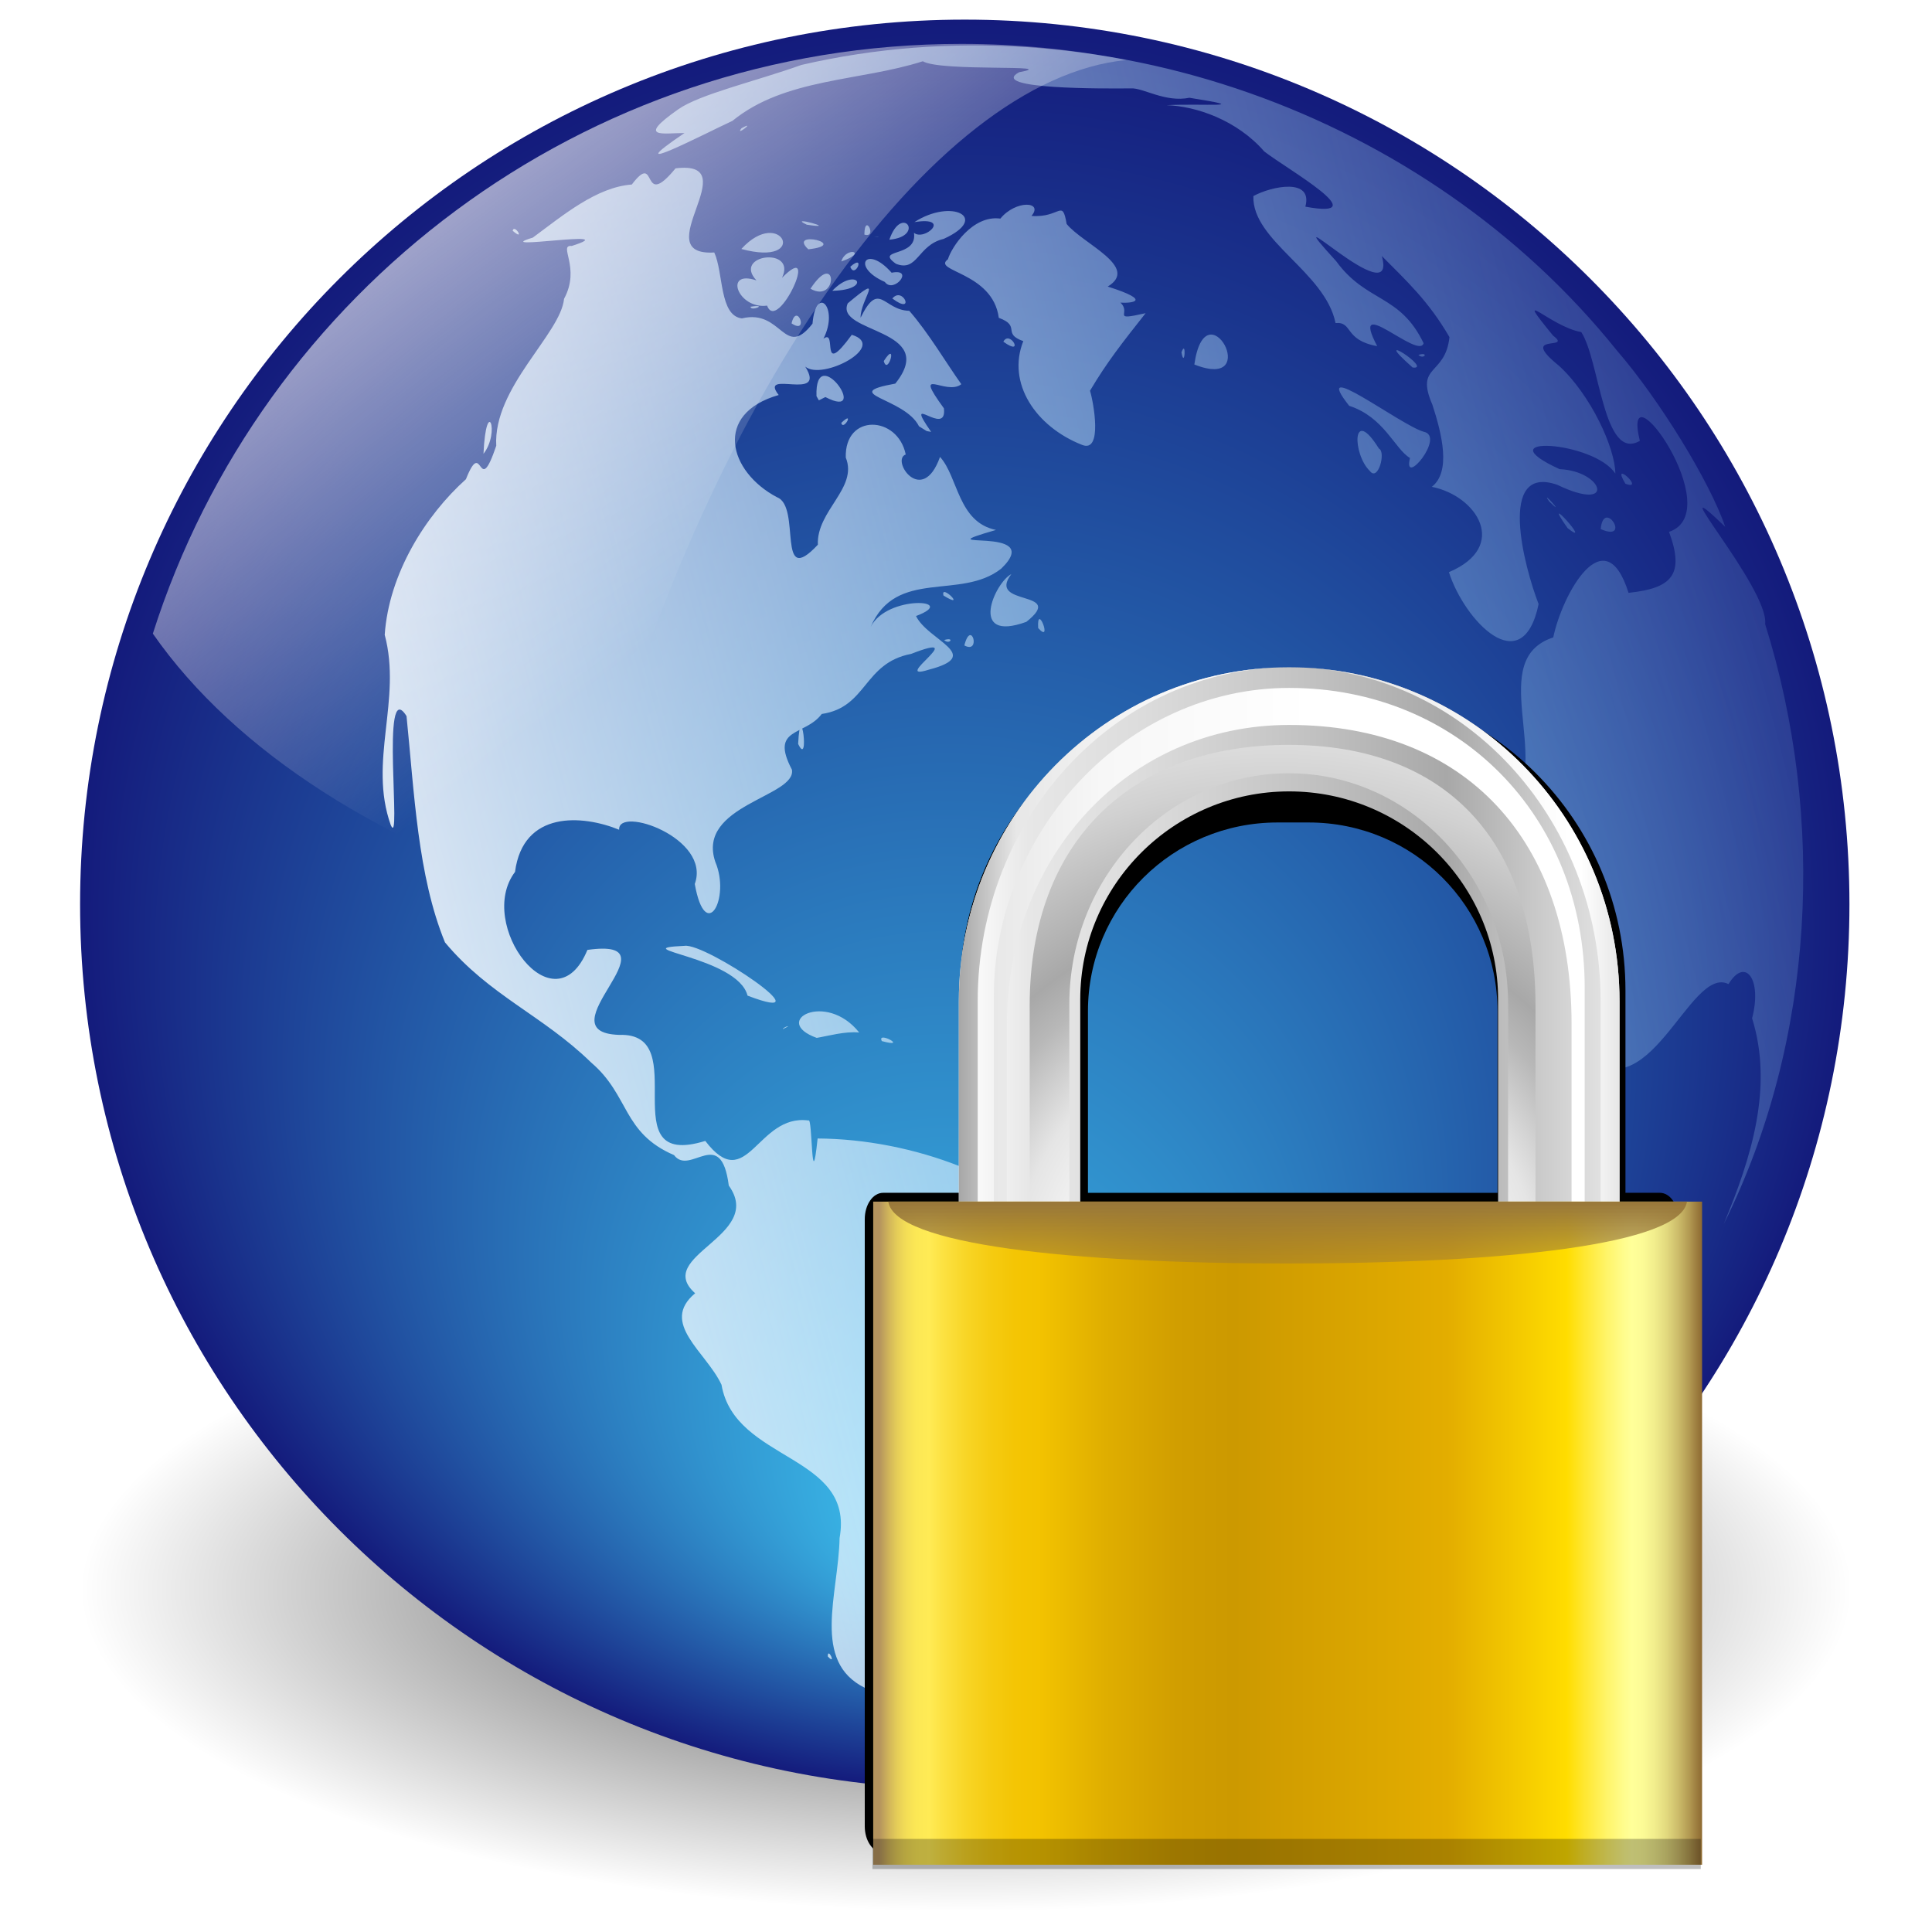 <?xml version="1.0" encoding="UTF-8" standalone="no"?>
<!-- Created with Inkscape (http://www.inkscape.org/) -->

<svg
   xmlns:dc="http://purl.org/dc/elements/1.1/"
   xmlns:cc="http://creativecommons.org/ns#"
   xmlns:rdf="http://www.w3.org/1999/02/22-rdf-syntax-ns#"
   xmlns:svg="http://www.w3.org/2000/svg"
   xmlns="http://www.w3.org/2000/svg"
   xmlns:xlink="http://www.w3.org/1999/xlink"
   xmlns:sodipodi="http://sodipodi.sourceforge.net/DTD/sodipodi-0.dtd"
   xmlns:inkscape="http://www.inkscape.org/namespaces/inkscape"
   width="96"
   height="96"
   id="svg7324"
   sodipodi:version="0.32"
   inkscape:version="0.48.3.1 r9886"
   sodipodi:docname="globe.svg"
   inkscape:output_extension="org.inkscape.output.svg.inkscape"
   version="1.1">
  <defs
     id="defs7326">
    <linearGradient
       inkscape:collect="always"
       id="linearGradient13101">
      <stop
         style="stop-color:#000000;stop-opacity:1;"
         offset="0"
         id="stop13103" />
      <stop
         style="stop-color:#000000;stop-opacity:0;"
         offset="1"
         id="stop13105" />
    </linearGradient>
    <linearGradient
       id="linearGradient3142">
      <stop
         style="stop-color:#3cc1ee;stop-opacity:1;"
         offset="0"
         id="stop3144" />
      <stop
         style="stop-color:#141b7c;stop-opacity:1;"
         offset="1"
         id="stop3146" />
    </linearGradient>
    <radialGradient
       gradientUnits="userSpaceOnUse"
       gradientTransform="matrix(0.823,0.231,0.27,-0.963,-96.227,-315.343)"
       fy="-289.913"
       fx="297.45"
       r="17.153"
       cy="-290.592"
       cx="299.448"
       id="XMLID_2_-6">
      <stop
         id="stop228"
         style="stop-color:#FFFFFF"
         offset="0" />
      <stop
         id="stop230"
         style="stop-color:#91d3ff;stop-opacity:0;"
         offset="1" />
    </radialGradient>
    <linearGradient
       inkscape:collect="always"
       id="linearGradient4046">
      <stop
         style="stop-color:#ffffff;stop-opacity:1;"
         offset="0"
         id="stop4048" />
      <stop
         style="stop-color:#ffffff;stop-opacity:0;"
         offset="1"
         id="stop4050" />
    </linearGradient>
    <radialGradient
       inkscape:collect="always"
       xlink:href="#linearGradient13101"
       id="radialGradient3151"
       gradientUnits="userSpaceOnUse"
       cx="16.537"
       cy="31.564"
       fx="16.537"
       fy="31.564"
       r="16.336" />
    <radialGradient
       inkscape:collect="always"
       xlink:href="#linearGradient3142"
       id="radialGradient3153"
       gradientUnits="userSpaceOnUse"
       cx="138.81"
       cy="147.785"
       fx="135.295"
       fy="217.461"
       r="92.351" />
    <linearGradient
       inkscape:collect="always"
       xlink:href="#XMLID_2_-6"
       id="linearGradient3155"
       gradientUnits="userSpaceOnUse"
       gradientTransform="matrix(0.149,0,0,0.149,175.569,-65.946)"
       x1="-1085.959"
       y1="539.41"
       x2="-474.685"
       y2="375.619" />
    <linearGradient
       inkscape:collect="always"
       xlink:href="#linearGradient4046"
       id="linearGradient3157"
       gradientUnits="userSpaceOnUse"
       gradientTransform="matrix(0.804,0,0,0.801,-4.614,-48.996)"
       x1="22.196"
       y1="-3.091"
       x2="51.626"
       y2="35.567" />
    <filter
       color-interpolation-filters="sRGB"
       inkscape:collect="always"
       id="filter4068">
      <feGaussianBlur
         inkscape:collect="always"
         stdDeviation="1.075"
         id="feGaussianBlur4070" />
    </filter>
    <linearGradient
       inkscape:collect="always"
       xlink:href="#XMLID_17_-994-213"
       id="linearGradient3266"
       gradientUnits="userSpaceOnUse"
       gradientTransform="matrix(0.684,0,0,0.708,-2.479,-41.858)"
       x1="78.543"
       y1="62.577"
       x2="120.398"
       y2="62.577" />
    <linearGradient
       y2="62.577"
       x2="120.398"
       y1="62.577"
       x1="78.543"
       gradientUnits="userSpaceOnUse"
       id="XMLID_17_-994-213">
      <stop
         id="stop5083"
         style="stop-color:#ffffff"
         offset="0.006" />
      <stop
         id="stop5085"
         style="stop-color:#e7e7e7"
         offset="0.106" />
      <stop
         id="stop5087"
         style="stop-color:#dcdcdc"
         offset="0.28" />
      <stop
         id="stop5089"
         style="stop-color:#bfbfbf"
         offset="0.557" />
      <stop
         id="stop5091"
         style="stop-color:#a8a8a8"
         offset="0.74" />
      <stop
         id="stop5093"
         style="stop-color:#e7e7e7"
         offset="1" />
    </linearGradient>
    <linearGradient
       inkscape:collect="always"
       xlink:href="#XMLID_18_-418-437"
       id="linearGradient3290"
       gradientUnits="userSpaceOnUse"
       x1="78.543"
       y1="62.577"
       x2="99.471"
       y2="62.577"
       gradientTransform="matrix(0.684,0,0,0.708,-2.479,-41.858)" />
    <linearGradient
       y2="62.577"
       x2="99.471"
       y1="62.577"
       x1="78.543"
       gradientUnits="userSpaceOnUse"
       id="XMLID_18_-418-437">
      <stop
         id="stop5097"
         style="stop-color:#a8a8a8"
         offset="0.006" />
      <stop
         id="stop5099"
         style="stop-color:#e7e7e7"
         offset="0.177" />
      <stop
         id="stop5101"
         style="stop-color:#f2f2f2"
         offset="0.439" />
      <stop
         id="stop5103"
         style="stop-color:#ffffff"
         offset="0.857" />
      <stop
         id="stop5105"
         style="stop-color:#ffffff"
         offset="0.888" />
      <stop
         id="stop5107"
         style="stop-color:#e7e7e7"
         offset="1" />
    </linearGradient>
    <linearGradient
       inkscape:collect="always"
       xlink:href="#XMLID_19_-248-498"
       id="linearGradient3287"
       gradientUnits="userSpaceOnUse"
       x1="99.471"
       y1="62.577"
       x2="120.398"
       y2="62.577"
       gradientTransform="matrix(0.684,0,0,0.708,-2.479,-41.858)" />
    <linearGradient
       y2="62.577"
       x2="120.398"
       y1="62.577"
       x1="99.471"
       gradientUnits="userSpaceOnUse"
       id="XMLID_19_-248-498">
      <stop
         id="stop5111"
         style="stop-color:#a8a8a8"
         offset="0.006" />
      <stop
         id="stop5113"
         style="stop-color:#e7e7e7"
         offset="0.177" />
      <stop
         id="stop5115"
         style="stop-color:#f2f2f2"
         offset="0.439" />
      <stop
         id="stop5117"
         style="stop-color:#ffffff"
         offset="0.857" />
      <stop
         id="stop5119"
         style="stop-color:#ffffff"
         offset="0.888" />
      <stop
         id="stop5121"
         style="stop-color:#e7e7e7"
         offset="1" />
    </linearGradient>
    <radialGradient
       inkscape:collect="always"
       xlink:href="#XMLID_21_-445-800"
       id="radialGradient3246"
       gradientUnits="userSpaceOnUse"
       gradientTransform="matrix(0.684,0,0,0.695,-2.479,-40.972)"
       cx="98.668"
       cy="83.244"
       r="36.66" />
    <radialGradient
       gradientUnits="userSpaceOnUse"
       gradientTransform="matrix(1,0,0,0.981,0,1.252)"
       r="36.66"
       cy="83.244"
       cx="98.668"
       id="XMLID_21_-445-800">
      <stop
         id="stop5141"
         style="stop-color:#ffffff"
         offset="0.254" />
      <stop
         id="stop5143"
         style="stop-color:#ffffff"
         offset="0.29" />
      <stop
         id="stop5145"
         style="stop-color:#e5e5e5"
         offset="0.459" />
      <stop
         id="stop5147"
         style="stop-color:#b8b8b8"
         offset="0.584" />
      <stop
         id="stop5149"
         style="stop-color:#a8a8a8"
         offset="0.651" />
      <stop
         id="stop5151"
         style="stop-color:#d1d1d1"
         offset="0.855" />
      <stop
         id="stop5153"
         style="stop-color:#e7e7e7"
         offset="1" />
    </radialGradient>
    <linearGradient
       inkscape:collect="always"
       xlink:href="#XMLID_22_-148-819"
       id="linearGradient3242"
       gradientUnits="userSpaceOnUse"
       gradientTransform="matrix(1.484,0,0,1.484,-175.621,-40.368)"
       x1="118.399"
       y1="63.509"
       x2="80.39"
       y2="63.509" />
    <linearGradient
       y2="63.509"
       x2="80.39"
       y1="63.509"
       x1="118.399"
       gradientUnits="userSpaceOnUse"
       id="XMLID_22_-148-819">
      <stop
         id="stop5157"
         style="stop-color:#ffffff"
         offset="0.29" />
      <stop
         id="stop5159"
         style="stop-color:#ffffff"
         offset="0.459" />
      <stop
         id="stop5161"
         style="stop-color:#f7f7f7"
         offset="0.811" />
      <stop
         id="stop5163"
         style="stop-color:#e7e7e7"
         offset="1" />
    </linearGradient>
    <linearGradient
       inkscape:collect="always"
       xlink:href="#XMLID_23_"
       id="linearGradient3232"
       gradientUnits="userSpaceOnUse"
       gradientTransform="matrix(0.688,0,0,0.667,-133.936,-40.482)"
       x1="126.426"
       y1="101.831"
       x2="73.34"
       y2="101.831" />
    <linearGradient
       y2="101.831"
       x2="125.602"
       y1="101.831"
       x1="73.34"
       gradientUnits="userSpaceOnUse"
       id="XMLID_23_">
      <stop
         id="stop217"
         style="stop-color:#B3925D"
         offset="0.024" />
      <stop
         id="stop219"
         style="stop-color:#B7975D"
         offset="0.025" />
      <stop
         id="stop221"
         style="stop-color:#D1B55A"
         offset="0.035" />
      <stop
         id="stop223"
         style="stop-color:#E5CD58"
         offset="0.045" />
      <stop
         id="stop225"
         style="stop-color:#F4DE56"
         offset="0.056" />
      <stop
         id="stop227"
         style="stop-color:#FCE855"
         offset="0.068" />
      <stop
         id="stop229"
         style="stop-color:#FFEB55"
         offset="0.083" />
      <stop
         id="stop231"
         style="stop-color:#FCE242"
         offset="0.099" />
      <stop
         id="stop233"
         style="stop-color:#F8D525"
         offset="0.128" />
      <stop
         id="stop235"
         style="stop-color:#F5CB11"
         offset="0.157" />
      <stop
         id="stop237"
         style="stop-color:#F4C504"
         offset="0.185" />
      <stop
         id="stop239"
         style="stop-color:#F3C300"
         offset="0.213" />
      <stop
         id="stop241"
         style="stop-color:#DFAE00"
         offset="0.293" />
      <stop
         id="stop243"
         style="stop-color:#D19E00"
         offset="0.377" />
      <stop
         id="stop245"
         style="stop-color:#CC9900"
         offset="0.444" />
      <stop
         id="stop247"
         style="stop-color:#E3AD00"
         offset="0.698" />
      <stop
         id="stop249"
         style="stop-color:#FFDD00"
         offset="0.84" />
      <stop
         id="stop251"
         style="stop-color:#FFE72F"
         offset="0.86" />
      <stop
         id="stop253"
         style="stop-color:#FFF468"
         offset="0.887" />
      <stop
         id="stop255"
         style="stop-color:#FFFC8C"
         offset="0.907" />
      <stop
         id="stop257"
         style="stop-color:#FFFF99"
         offset="0.917" />
      <stop
         id="stop259"
         style="stop-color:#FCFB96"
         offset="0.93" />
      <stop
         id="stop261"
         style="stop-color:#F2EE8D"
         offset="0.944" />
      <stop
         id="stop263"
         style="stop-color:#E3DA7F"
         offset="0.958" />
      <stop
         id="stop265"
         style="stop-color:#CDBD6B"
         offset="0.972" />
      <stop
         id="stop267"
         style="stop-color:#B19851"
         offset="0.986" />
      <stop
         id="stop269"
         style="stop-color:#8F6B32"
         offset="1" />
    </linearGradient>
    <linearGradient
       inkscape:collect="always"
       xlink:href="#linearGradient6623"
       id="linearGradient3229"
       gradientUnits="userSpaceOnUse"
       gradientTransform="matrix(0.449,0,0,0.55,36.781,-17.708)"
       x1="72"
       y1="56"
       x2="72"
       y2="64.727" />
    <linearGradient
       inkscape:collect="always"
       id="linearGradient6623">
      <stop
         style="stop-color:#98773a;stop-opacity:1;"
         offset="0"
         id="stop6625" />
      <stop
         style="stop-color:#98773a;stop-opacity:0;"
         offset="1"
         id="stop6627" />
    </linearGradient>
    <filter
       color-interpolation-filters="sRGB"
       inkscape:collect="always"
       id="filter4072"
       x="-0.031"
       width="1.062"
       y="-0.855"
       height="2.71">
      <feGaussianBlur
         inkscape:collect="always"
         stdDeviation="0.713"
         id="feGaussianBlur4074" />
    </filter>
  </defs>
  <sodipodi:namedview
     id="base"
     pagecolor="#ffffff"
     bordercolor="#666666"
     borderopacity="1.0"
     inkscape:pageopacity="0.0"
     inkscape:pageshadow="2"
     inkscape:zoom="4"
     inkscape:cx="48"
     inkscape:cy="50.875"
     inkscape:current-layer="layer1"
     showgrid="true"
     inkscape:grid-bbox="true"
     inkscape:document-units="px"
     inkscape:window-width="1022"
     inkscape:window-height="685"
     inkscape:window-x="57"
     inkscape:window-y="24"
     inkscape:window-maximized="0"
     fit-margin-top="0"
     fit-margin-left="0"
     fit-margin-right="0"
     fit-margin-bottom="0"
     inkscape:object-paths="true"
     inkscape:object-nodes="true" />
  <g
     id="layer1"
     inkscape:label="Layer 1"
     inkscape:groupmode="layer"
     transform="translate(0,48)">
    <g
       id="g3143"
       transform="translate(0,1)">
      <path
         transform="matrix(2.694,0,0,0.979,3.458,-0.915)"
         d="m 32.872,31.564 c 0,9.022 -7.314,16.336 -16.336,16.336 -9.022,0 -16.336,-7.314 -16.336,-16.336 0,-9.022 7.314,-16.336 16.336,-16.336 9.022,0 16.336,7.314 16.336,16.336 z"
         sodipodi:ry="16.335602"
         sodipodi:rx="16.335602"
         sodipodi:cy="31.563871"
         sodipodi:cx="16.536655"
         id="path7005"
         style="opacity:0.75;fill:url(#radialGradient3151);fill-opacity:1;fill-rule:nonzero;stroke:none"
         sodipodi:type="arc" />
      <g
         id="g3131">
        <path
           sodipodi:type="arc"
           style="fill:url(#radialGradient3153);fill-opacity:1;stroke:none"
           id="path2285"
           sodipodi:cx="138.80981"
           sodipodi:cy="147.785"
           sodipodi:rx="92.351021"
           sodipodi:ry="92.351021"
           d="m 231.161,147.785 c 0,51.004 -41.347,92.351 -92.351,92.351 -51.004,0 -92.351,-41.347 -92.351,-92.351 0,-51.004 41.347,-92.351 92.351,-92.351 51.004,0 92.351,41.347 92.351,92.351 z"
           transform="matrix(0.476,0,0,0.476,-18.135,-74.411)" />
        <path
           style="fill:#000000;stroke:none"
           d=""
           id="path2197"
           inkscape:connector-curvature="0" />
        <path
           style="fill:url(#linearGradient3155);fill-opacity:1;stroke:none"
           d="M 42.98,34.87 C 40.307,33.56 41.662,30.231 41.719,27.42 42.472,23.238 36.513,23.646 35.852,19.808 35.094,18.175 32.758,16.744 34.542,15.262 32.441,13.393 38.024,12.428 36.213,9.91 35.823,6.893 34.288,9.459 33.493,8.397 30.912,7.284 31.296,5.438 29.376,3.798 26.961,1.443 24.325,0.479 22.111,-2.173 20.748,-5.495 20.587,-9.626 20.2,-13.418 c -1.315,-2.099 -0.216,6.738 -0.785,5.41 -1.126,-3.168 0.565,-6.203 -0.299,-9.45 0.208,-3.036 2.027,-5.926 4.035,-7.729 0.866,-2.183 0.581,1.07 1.507,-1.663 -0.159,-2.891 3.203,-5.558 3.369,-7.302 0.847,-1.56 -0.316,-2.689 0.383,-2.627 2.773,-0.883 -4.244,0.282 -1.935,-0.414 1.511,-1.117 3.169,-2.508 4.919,-2.638 1.317,-1.734 0.403,1.35 2.174,-0.804 3.611,-0.444 -1.511,4.382 1.924,4.181 0.463,1.011 0.247,3.142 1.372,3.275 2.011,-0.489 2.093,2.07 3.509,0.262 0.167,-1.974 1.334,-0.808 0.543,0.749 0.724,-0.544 -0.234,2.053 1.409,-0.196 1.802,0.551 -1.456,2.291 -2.312,1.582 1.106,1.778 -2.35,0.097 -1.32,1.41 -3.258,0.932 -2.496,3.81 -0.079,5.082 1.218,0.469 -0.063,4.593 2.025,2.357 -0.073,-1.693 2.003,-2.814 1.387,-4.33 -0.066,-2.209 2.585,-2.094 2.979,-0.153 -0.76,0.265 0.817,2.61 1.704,0.12 0.906,0.998 0.885,3.241 2.781,3.629 -3.862,1.114 2.574,-0.31 0.26,1.923 -2.018,1.589 -5.22,-0.042 -6.485,2.894 0.809,-1.617 4.449,-1.358 2.252,-0.54 0.587,1.222 3.399,1.946 0.639,2.665 -2.009,0.64 2.209,-1.989 -0.882,-0.783 -2.377,0.453 -2.177,2.656 -4.442,2.985 -0.836,1.115 -2.598,0.649 -1.482,2.766 0.239,1.349 -4.768,1.756 -3.806,4.586 0.765,1.798 -0.487,4.096 -1.021,1.097 0.828,-2.29 -3.838,-3.897 -3.758,-2.696 -1.821,-0.745 -4.774,-0.966 -5.174,2.095 -1.96,2.591 1.951,7.858 3.597,3.876 4.651,-0.655 -2.288,4.098 1.575,4.222 3.781,-0.133 -0.48,6.742 4.282,5.269 2.088,2.734 2.566,-1.361 5.128,-1.016 0.205,-0.208 0.132,3.954 0.454,0.895 2.338,0.013 4.849,0.496 7.111,1.4 1.524,2.85 6.43,1.323 7.727,4.603 -1.566,1.543 0.082,3.637 1.666,1.506 2.134,0.349 4.072,0.842 6.504,0.943 5.256,0.998 -1.736,4.825 -1.495,7.753 -1.515,3.386 -6.109,2.891 -7.724,6.141 -1.044,1.518 -4.154,1.554 -4.817,1.752 1.451,1.683 -3.779,0.87 -3.824,1.931 -1.337,0.891 0.327,1.085 -1.841,1.433 l -0.432,-0.047 -0.523,-0.113 -1.42e-4,-7.3e-5 z m -1.848,-1.564 c -0.006,-0.502 0.458,0.497 0,0 z M 55.376,15.334 c 0.533,-1.792 2.706,0.917 0,0 z M 85.659,11.804 C 87.018,8.537 88.129,5.024 87.06,1.595 87.567,-0.319 86.729,-1.48 85.888,-0.1 83.943,-1.089 81.897,6.605 78.552,3.283 77.314,1.03 76.206,2.138 75.757,-0.276 75.949,-3.304 74.039,-5.644 75.114,-8.753 c 1.972,-2.653 -1.272,-7.474 2.067,-8.575 0.437,-2.119 2.553,-6.003 3.741,-2.214 2.137,-0.228 2.805,-0.883 2.011,-3.03 2.988,-1.008 -2.43,-8.552 -1.45,-4.522 -1.823,1.052 -1.987,-3.993 -2.911,-5.405 -1.534,-0.262 -3.502,-2.388 -1.399,0.177 1.021,0.771 -1.775,-0.175 0.289,1.494 1.571,1.431 2.799,4.089 2.803,5.362 -1.04,-1.62 -6.568,-1.966 -2.771,-0.222 2.195,0.091 2.82,2.186 -0.105,0.781 -3.022,-1.062 -1.642,4.101 -0.936,5.923 -0.805,3.865 -3.688,0.818 -4.457,-1.585 3.012,-1.281 1.384,-3.798 -0.85,-4.241 0.963,-0.748 0.509,-2.605 0.03,-4.078 -0.878,-2.02 0.64,-1.422 0.847,-3.361 -1.036,-1.79 -2.148,-2.807 -3.362,-4.031 0.847,3.021 -5.667,-3.468 -2.267,0.259 1.509,2.07 3.163,1.618 4.344,4.075 -0.243,0.852 -3.742,-2.582 -2.306,0.145 -1.658,-0.296 -1.196,-1.224 -2.07,-1.147 -0.517,-2.546 -4.155,-4.086 -4.083,-6.31 0.925,-0.502 2.974,-0.911 2.583,0.527 3.581,0.66 -0.909,-1.861 -2.043,-2.744 -1.356,-1.561 -3.392,-2.253 -4.856,-2.298 1.783,-0.098 4.465,0.158 1.138,-0.369 -1.201,0.244 -2.295,-0.498 -2.899,-0.466 -1.31,0.014 -7.135,0.048 -5.563,-0.803 2.197,-0.41 -3.881,-0.01 -4.784,-0.545 -3.131,1.002 -6.852,0.828 -9.461,2.962 -1.308,0.601 -5.9,2.988 -2.383,0.604 -1.056,-0.002 -2.411,0.3 -0.315,-1.175 1.072,-0.756 3.841,-1.391 6.124,-2.208 14.76,-3.417 31.064,2.392 40.523,14.19 2.111,2.438 4.634,6.547 5.381,8.76 -3.464,-3.339 2.193,3.049 1.985,4.832 3.029,9.682 2.479,20.685 -2.05,29.797 z M 43.817,2.731 c -0.273,-0.54 1.391,0.377 0,0 z M 40.582,2.572 C 38.283,1.744 41.03,0.215 42.693,2.305 41.989,2.234 41.136,2.48 40.582,2.572 z M 38.896,2.137 c 0.578,-0.274 0.013,-0.101 0,0 z M 37.145,0.472 C 36.653,-1.472 30.897,-1.863 34.01,-2.001 c 1.036,-0.17 7.256,4.046 3.135,2.473 z M 39.659,-12.036 c 0.123,-2.449 0.586,1.238 0,0 z m 8.259,-4.893 c 0.344,-1.354 0.848,0.458 0,0 z m -1.004,-0.268 c 0.549,-0.169 0.274,0.26 0,0 z m 4.673,-0.595 c -0.084,-1.336 0.749,0.84 0,0 z m -0.587,-0.309 c -2.925,1.064 -1.556,-1.967 -0.746,-2.373 -1.254,1.642 2.781,0.756 0.746,2.373 z m -4.117,-1.306 c -0.182,-0.642 1.207,0.743 0,0 z m 31.012,-3.349 c -1.465,-2.07 1.344,1.062 0,0 z m 1.642,0.046 c 0.152,-1.577 1.561,0.683 0,0 z m -2.555,-1.37 c -0.515,-0.733 0.916,0.891 0,0 z m 3.785,-0.882 c -0.785,-1.294 1.039,0.379 0,0 z m -12.699,-0.634 c -0.868,-0.83 -0.907,-3.297 0.451,-1.113 0.357,0.159 -0.04,1.659 -0.451,1.113 z m 1.994,-0.646 c -0.755,-0.444 -1.284,-2.032 -3.021,-2.593 -1.999,-2.526 2.53,0.948 3.699,1.288 1.112,0.216 -1.054,2.817 -0.678,1.305 z m -46.038,-0.208 c 0.136,-2.941 0.851,-1.087 0,0 z m 29.741,-0.445 c -2.301,-0.906 -3.749,-3.065 -2.918,-5.154 -1.079,-0.381 -0.088,-0.743 -1.217,-1.158 -0.304,-2.29 -3.351,-2.301 -2.529,-2.909 0.175,-0.59 1.223,-2.211 2.606,-2.022 0.774,-0.941 2.158,-0.853 1.547,-0.133 1.44,0.109 1.522,-0.888 1.748,0.401 0.806,0.99 3.641,2.134 2.041,3.11 2.307,0.731 1.141,0.834 0.63,0.798 0.578,0.536 -0.517,0.923 1.253,0.524 -1.152,1.46 -1.905,2.407 -2.764,3.853 0.172,0.56 0.644,3.117 -0.397,2.69 z m -8.102,-0.925 c -0.706,-1.426 -4.051,-1.594 -1.176,-2.119 2.207,-2.754 -3.022,-2.488 -2.363,-3.988 1.926,-1.618 0.617,-0.188 0.639,0.713 0.929,-1.886 1.133,-0.364 2.418,-0.342 0.946,1.077 1.86,2.63 2.587,3.647 -0.767,0.608 -2.465,-0.996 -0.865,1.2 0.171,1.501 -2.089,-0.919 -0.635,1.169 l -0.221,-0.039 -0.384,-0.239 1.1e-5,4e-6 z m -3.861,-0.166 c 0.698,-0.672 0.101,0.432 0,0 z m -1.231,-1.329 c -0.095,-2.808 2.762,1.247 0.442,0.045 l -0.324,0.163 -0.118,-0.208 2e-6,-3e-6 z m 18.775,-1.573 c 0.565,-3.945 3.45,1.365 0,0 z m 10.847,0.15 c -2.267,-2.003 1.067,0.135 0,0 z M 43.914,-31.059 c 0.714,-1.111 0.209,0.77 0,0 z m 14.792,-0.433 c 0.256,-0.703 0.157,0.885 0,0 z m 11.773,0.127 c 0.549,-0.169 0.274,0.26 0,0 z m -20.623,-0.656 c 0.323,-0.619 1.086,0.784 0,0 z M 39.332,-32.932 c 0.262,-1.105 0.894,0.598 0,0 z m -1.215,-0.882 c -1.443,0.196 -2.189,-1.812 -0.53,-1.253 -1.212,-1.298 2.02,-1.688 1.271,-0.129 1.963,-1.998 -0.221,2.807 -0.741,1.382 z m -0.825,0.055 c 0.928,-0.148 0.012,0.258 0,0 z m 7.047,-0.409 c 0.533,-0.639 1.164,0.872 0,0 z m -4.068,-0.485 c 1.337,-2.029 1.382,0.784 0,0 z m 1.085,0.102 c 1.195,-1.248 2.042,-0.04 0,0 z m 2.61,-0.44 c -1.704,-0.75 -0.918,-1.888 0.338,-0.458 1.167,-0.232 0.103,1.067 -0.338,0.458 z m -1.715,-0.756 c 0.792,-0.693 0.226,0.642 0,0 z m 2.267,-0.147 c -1.09,-0.78 1.084,-0.281 0.897,-1.538 0.519,0.435 1.906,-0.83 0.022,-0.532 1.848,-1.197 3.78,-0.219 1.452,0.835 -1.301,0.302 -1.281,1.665 -2.371,1.236 z m -2.714,-0.115 c 0.232,-0.773 1.381,-0.466 0,0 z m -4.968,-0.62 c 2.004,-2.189 3.429,0.927 0,0 z m 3.328,0.017 c -1.062,-0.994 2.139,-0.24 0,5e-6 l 0,-5e-6 z m 4.027,-0.477 c 0.623,-1.809 1.813,-0.165 0,0 z m -0.746,-0.149 c 0.423,0.007 0.158,-0.018 0,0 z m -0.495,-0.106 c 0.009,-1.137 0.664,0.209 0,0 z m -17.476,-0.191 c 0.08,-0.373 0.651,0.567 0,0 z m 14.615,-0.3 c -1.062,-0.496 1.767,0.276 0,0 z m -3.246,-4.791 c 0.801,-0.444 -0.363,0.458 0,0 z"
           id="path2185"
           inkscape:connector-curvature="0" />
        <path
           style="fill:url(#linearGradient3157);fill-opacity:1;stroke:none"
           d="m 47.771,-46.819 c -18.824,0 -34.777,12.325 -40.176,29.304 4.081,5.863 11.549,10.641 20.901,13.413 0.258,-1.155 0.522,-2.311 0.825,-3.478 5.589,-21.504 16.968,-37.502 26.655,-38.438 -2.654,-0.523 -5.397,-0.801 -8.205,-0.801 z"
           id="path4041-0"
           sodipodi:nodetypes="cccscc"
           inkscape:connector-curvature="0" />
      </g>
    </g>
    <g
       id="g4076"
       transform="matrix(1.146,0,0,1.146,-11.118,-3.274)">
      <path
         inkscape:connector-curvature="0"
         id="rect4114"
         d="m 64.642,-9.401 c -7.378,0 -13.318,5.94 -13.318,13.318 l 0,8.774 -3.329,0 c -0.446,0 -0.798,0.514 -0.798,1.144 l 0,26.323 c 0,0.63 0.352,1.144 0.798,1.144 l 33.676,0 c 0.446,0 0.798,-0.514 0.798,-1.144 l 0,-26.323 c 0,-0.63 -0.352,-1.144 -0.798,-1.144 l -1.491,0 0,-8.774 c 0,-7.378 -5.94,-13.318 -13.318,-13.318 l -2.22,0 z m 0.451,6.035 1.353,0 c 4.541,0 8.185,3.645 8.185,8.185 l 0,7.873 -17.757,0 0,-7.873 c 0,-4.54 3.679,-8.185 8.219,-8.185 z"
         style="color:#000000;fill:#000000;fill-opacity:1;fill-rule:evenodd;stroke:none;stroke-width:2;marker:none;visibility:visible;display:inline;overflow:visible;filter:url(#filter4068);enable-background:accumulate" />
      <path
         inkscape:connector-curvature="0"
         d="m 65.599,-10.095 c -7.911,0 -14.323,6.483 -14.323,14.48 0,7.997 0,10.584 0,10.584 l 5.264,0 c 0,-3.686 0,-10.664 0,-10.664 0,-4.973 4.064,-9.019 9.059,-9.019 4.995,0 9.059,4.046 9.059,9.019 0,0 0,6.977 0,10.664 l 5.264,0 0,-10.584 c 6.8e-4,-7.997 -6.411,-14.48 -14.322,-14.48 z"
         id="path7624"
         style="fill:url(#linearGradient3266)" />
      <path
         style="fill:url(#linearGradient3290)"
         id="path7642"
         d="m 51.276,4.385 c 0,7.997 0,10.584 0,10.584 l 0.818,0 c 0,0 0,-2.586 0,-10.584 0,-7.997 6.046,-14.48 13.505,-14.48 -7.91,0 -14.322,6.483 -14.322,14.48 z"
         inkscape:connector-curvature="0" />
      <path
         style="fill:url(#linearGradient3287)"
         id="path7658"
         d="m 65.599,-10.095 c 7.459,0 13.505,6.483 13.505,14.48 l 0,10.584 0.818,0 0,-10.584 c 0,-7.997 -6.412,-14.48 -14.322,-14.48 z"
         inkscape:connector-curvature="0" />
      <path
         inkscape:connector-curvature="0"
         d="m 65.579,-6.731 c -6.779,0 -11.232,4.12 -11.232,11.316 0,0 0,7.721 0,10.385 l 1.72,0 c 0,-2.674 0,-10.463 0,-10.463 0,-5.517 4.267,-10.007 9.512,-10.007 5.245,0 9.512,4.489 9.512,10.007 0,0 0,7.789 0,10.463 l 1.188,0 c 0,-2.664 0,-10.385 0,-10.385 6.87e-4,-7.197 -3.92,-11.316 -10.7,-11.316 z"
         id="path7662"
         style="fill:url(#radialGradient3246)" />
      <path
         transform="matrix(0.461,0,0,0.477,78.511,-22.604)"
         inkscape:connector-curvature="0"
         sodipodi:nodetypes="csccssccccc"
         d="m -27.999,28.099 c -15.347,0 -27.788,13.054 -27.788,28.055 0,12.117 0,20.026 0,22.62 l 1.236,0 c 0,-3.805 0,-10.693 0,-20.149 0,-14.998 11.205,-27.16 26.551,-27.16 16.646,0 26.551,10.534 26.551,27.16 l 0,20.149 1.235,0 0,-23.433 c 0,-15.655 -11.952,-27.242 -27.786,-27.242 z"
         id="path7664"
         style="fill:url(#linearGradient3242)" />
      <rect
         transform="scale(-1,1)"
         x="-83.502"
         y="13.073"
         width="35.939"
         height="28.752"
         id="rect271"
         style="fill:url(#linearGradient3232)" />
      <path
         inkscape:connector-curvature="0"
         d="m 82.848,13.073 c -0.275,1.861 -7.919,2.683 -17.316,2.683 -9.396,0 -17.041,-0.822 -17.316,-2.683 l 34.633,0 z"
         id="path284"
         style="fill:url(#linearGradient3229);fill-opacity:1" />
      <rect
         transform="matrix(0.653,0,0,0.653,0.514,-643.222)"
         y="1047.362"
         x="72"
         height="2"
         width="55"
         id="rect5827"
         style="opacity:0.5;fill:#000000;fill-opacity:1;stroke:none;filter:url(#filter4072)" />
    </g>
  </g>
</svg>

